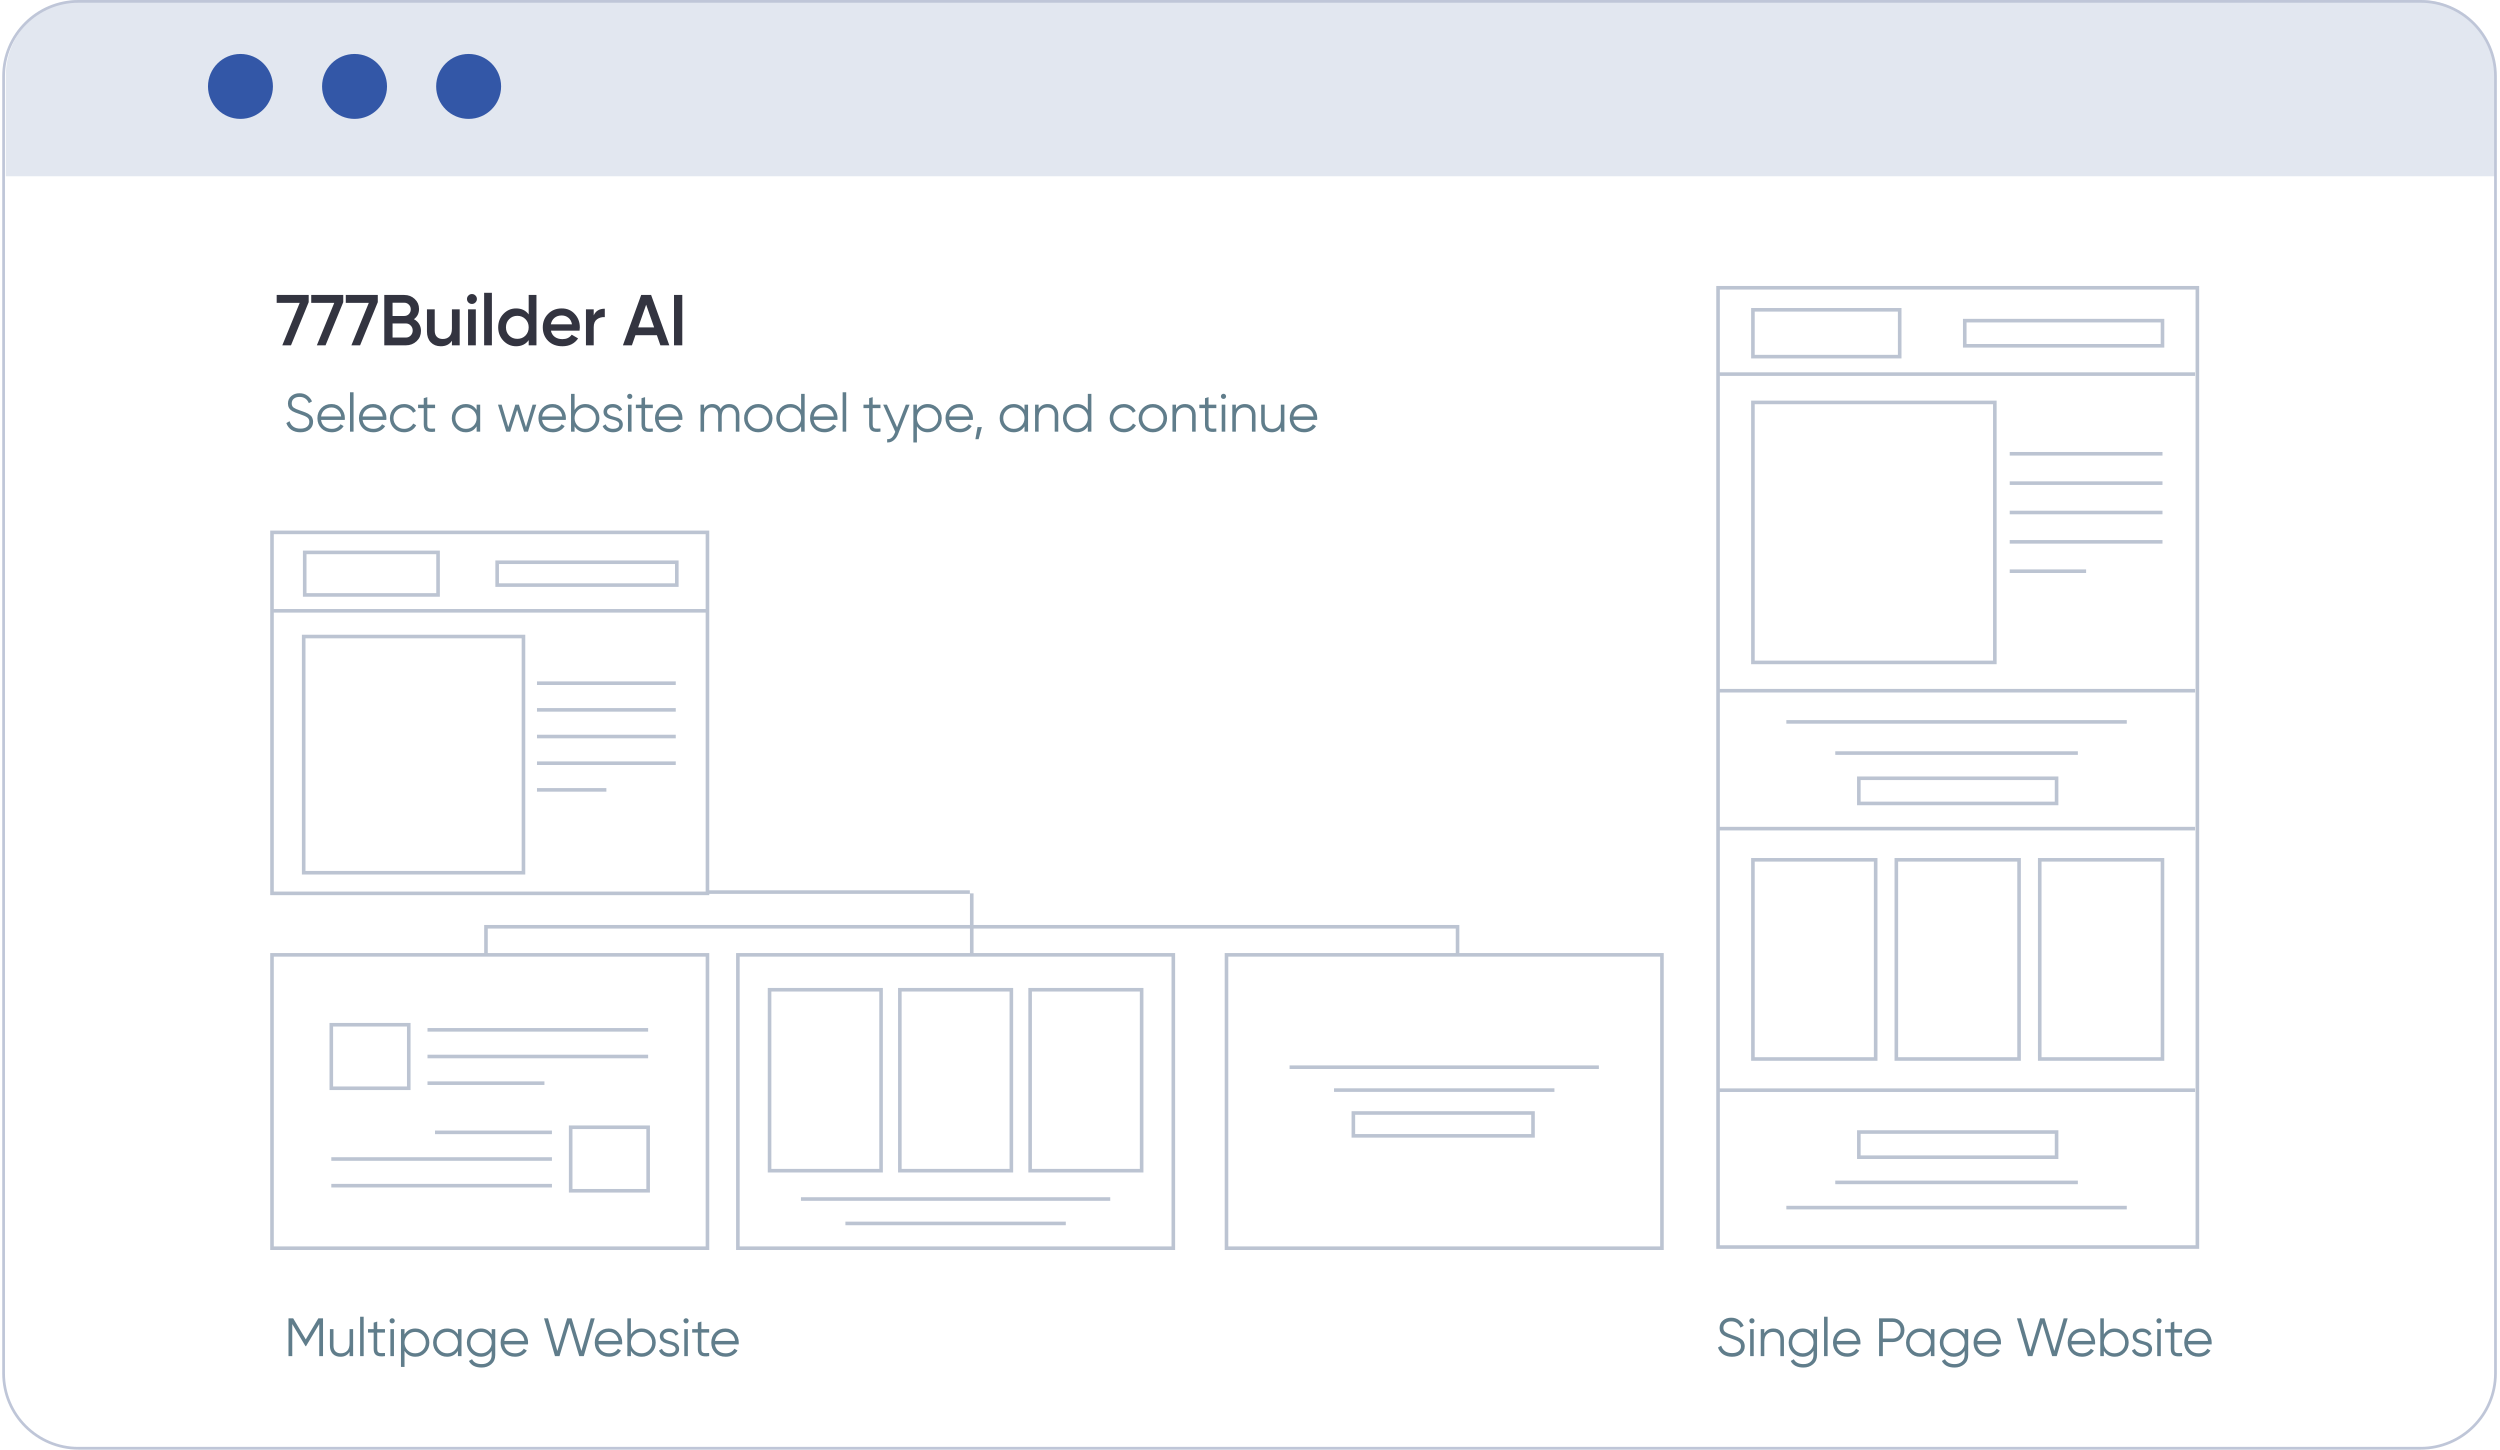 <svg xmlns="http://www.w3.org/2000/svg" width="695" height="403" viewBox="0 0 695 403" fill="none"><path d="M83.5 120.18C82.54 120.18 81.715 119.955 81.025 119.505C80.345 119.045 79.87 118.415 79.6 117.615L80.5 117.09C80.69 117.74 81.04 118.25 81.55 118.62C82.06 118.98 82.715 119.16 83.515 119.16C84.295 119.16 84.9 118.99 85.33 118.65C85.77 118.3 85.99 117.84 85.99 117.27C85.99 116.72 85.79 116.305 85.39 116.025C84.99 115.745 84.33 115.455 83.41 115.155C82.32 114.795 81.6 114.505 81.25 114.285C80.45 113.805 80.05 113.11 80.05 112.2C80.05 111.31 80.36 110.61 80.98 110.1C81.6 109.58 82.365 109.32 83.275 109.32C84.095 109.32 84.805 109.535 85.405 109.965C86.005 110.385 86.45 110.925 86.74 111.585L85.855 112.08C85.375 110.92 84.515 110.34 83.275 110.34C82.625 110.34 82.1 110.5 81.7 110.82C81.3 111.14 81.1 111.585 81.1 112.155C81.1 112.675 81.28 113.065 81.64 113.325C82 113.585 82.595 113.85 83.425 114.12C83.805 114.25 84.075 114.345 84.235 114.405C84.405 114.455 84.645 114.545 84.955 114.675C85.275 114.795 85.51 114.905 85.66 115.005C85.81 115.095 85.99 115.225 86.2 115.395C86.42 115.555 86.575 115.72 86.665 115.89C86.765 116.05 86.85 116.25 86.92 116.49C87 116.72 87.04 116.97 87.04 117.24C87.04 118.13 86.715 118.845 86.065 119.385C85.415 119.915 84.56 120.18 83.5 120.18ZM92.154 112.32C93.264 112.32 94.159 112.715 94.839 113.505C95.529 114.285 95.874 115.21 95.874 116.28C95.874 116.39 95.864 116.545 95.844 116.745H89.259C89.359 117.505 89.679 118.11 90.219 118.56C90.769 119 91.444 119.22 92.244 119.22C92.814 119.22 93.304 119.105 93.714 118.875C94.134 118.635 94.449 118.325 94.659 117.945L95.529 118.455C95.199 118.985 94.749 119.405 94.179 119.715C93.609 120.025 92.959 120.18 92.229 120.18C91.049 120.18 90.089 119.81 89.349 119.07C88.609 118.33 88.239 117.39 88.239 116.25C88.239 115.13 88.604 114.195 89.334 113.445C90.064 112.695 91.004 112.32 92.154 112.32ZM92.154 113.28C91.374 113.28 90.719 113.515 90.189 113.985C89.669 114.445 89.359 115.045 89.259 115.785H94.854C94.754 114.995 94.449 114.38 93.939 113.94C93.429 113.5 92.834 113.28 92.154 113.28ZM97.299 120V109.05H98.289V120H97.299ZM103.705 112.32C104.815 112.32 105.71 112.715 106.39 113.505C107.08 114.285 107.425 115.21 107.425 116.28C107.425 116.39 107.415 116.545 107.395 116.745H100.81C100.91 117.505 101.23 118.11 101.77 118.56C102.32 119 102.995 119.22 103.795 119.22C104.365 119.22 104.855 119.105 105.265 118.875C105.685 118.635 106 118.325 106.21 117.945L107.08 118.455C106.75 118.985 106.3 119.405 105.73 119.715C105.16 120.025 104.51 120.18 103.78 120.18C102.6 120.18 101.64 119.81 100.9 119.07C100.16 118.33 99.79 117.39 99.79 116.25C99.79 115.13 100.155 114.195 100.885 113.445C101.615 112.695 102.555 112.32 103.705 112.32ZM103.705 113.28C102.925 113.28 102.27 113.515 101.74 113.985C101.22 114.445 100.91 115.045 100.81 115.785H106.405C106.305 114.995 106 114.38 105.49 113.94C104.98 113.5 104.385 113.28 103.705 113.28ZM112.344 120.18C111.214 120.18 110.274 119.805 109.524 119.055C108.774 118.295 108.399 117.36 108.399 116.25C108.399 115.14 108.774 114.21 109.524 113.46C110.274 112.7 111.214 112.32 112.344 112.32C113.084 112.32 113.749 112.5 114.339 112.86C114.929 113.21 115.359 113.685 115.629 114.285L114.819 114.75C114.619 114.3 114.294 113.945 113.844 113.685C113.404 113.415 112.904 113.28 112.344 113.28C111.514 113.28 110.814 113.57 110.244 114.15C109.674 114.72 109.389 115.42 109.389 116.25C109.389 117.08 109.674 117.785 110.244 118.365C110.814 118.935 111.514 119.22 112.344 119.22C112.904 119.22 113.404 119.09 113.844 118.83C114.284 118.56 114.629 118.2 114.879 117.75L115.704 118.23C115.394 118.83 114.939 119.305 114.339 119.655C113.739 120.005 113.074 120.18 112.344 120.18ZM120.951 113.46H118.791V118.005C118.791 118.415 118.871 118.71 119.031 118.89C119.191 119.06 119.431 119.15 119.751 119.16C120.071 119.16 120.471 119.15 120.951 119.13V120C119.901 120.16 119.111 120.085 118.581 119.775C118.061 119.465 117.801 118.875 117.801 118.005V113.46H116.226V112.5H117.801V110.7L118.791 110.4V112.5H120.951V113.46ZM132.501 112.5H133.491V120H132.501V118.53C131.811 119.63 130.801 120.18 129.471 120.18C128.401 120.18 127.486 119.8 126.726 119.04C125.976 118.28 125.601 117.35 125.601 116.25C125.601 115.15 125.976 114.22 126.726 113.46C127.486 112.7 128.401 112.32 129.471 112.32C130.801 112.32 131.811 112.87 132.501 113.97V112.5ZM127.446 118.365C128.016 118.935 128.716 119.22 129.546 119.22C130.376 119.22 131.076 118.935 131.646 118.365C132.216 117.785 132.501 117.08 132.501 116.25C132.501 115.42 132.216 114.72 131.646 114.15C131.076 113.57 130.376 113.28 129.546 113.28C128.716 113.28 128.016 113.57 127.446 114.15C126.876 114.72 126.591 115.42 126.591 116.25C126.591 117.08 126.876 117.785 127.446 118.365ZM148.067 112.5H149.087L146.777 120H145.697L143.762 113.955L141.827 120H140.747L138.437 112.5H139.457L141.302 118.725L143.267 112.5H144.257L146.222 118.725L148.067 112.5ZM153.602 112.32C154.712 112.32 155.607 112.715 156.287 113.505C156.977 114.285 157.322 115.21 157.322 116.28C157.322 116.39 157.312 116.545 157.292 116.745H150.707C150.807 117.505 151.127 118.11 151.667 118.56C152.217 119 152.892 119.22 153.692 119.22C154.262 119.22 154.752 119.105 155.162 118.875C155.582 118.635 155.897 118.325 156.107 117.945L156.977 118.455C156.647 118.985 156.197 119.405 155.627 119.715C155.057 120.025 154.407 120.18 153.677 120.18C152.497 120.18 151.537 119.81 150.797 119.07C150.057 118.33 149.687 117.39 149.687 116.25C149.687 115.13 150.052 114.195 150.782 113.445C151.512 112.695 152.452 112.32 153.602 112.32ZM153.602 113.28C152.822 113.28 152.167 113.515 151.637 113.985C151.117 114.445 150.807 115.045 150.707 115.785H156.302C156.202 114.995 155.897 114.38 155.387 113.94C154.877 113.5 154.282 113.28 153.602 113.28ZM162.767 112.32C163.837 112.32 164.747 112.7 165.497 113.46C166.257 114.22 166.637 115.15 166.637 116.25C166.637 117.35 166.257 118.28 165.497 119.04C164.747 119.8 163.837 120.18 162.767 120.18C161.437 120.18 160.427 119.63 159.737 118.53V120H158.747V109.5H159.737V113.97C160.427 112.87 161.437 112.32 162.767 112.32ZM160.592 118.365C161.162 118.935 161.862 119.22 162.692 119.22C163.522 119.22 164.222 118.935 164.792 118.365C165.362 117.785 165.647 117.08 165.647 116.25C165.647 115.42 165.362 114.72 164.792 114.15C164.222 113.57 163.522 113.28 162.692 113.28C161.862 113.28 161.162 113.57 160.592 114.15C160.022 114.72 159.737 115.42 159.737 116.25C159.737 117.08 160.022 117.785 160.592 118.365ZM168.766 114.465C168.766 114.805 168.916 115.075 169.216 115.275C169.516 115.475 169.881 115.63 170.311 115.74C170.741 115.85 171.171 115.975 171.601 116.115C172.031 116.245 172.396 116.47 172.696 116.79C172.996 117.1 173.146 117.51 173.146 118.02C173.146 118.66 172.891 119.18 172.381 119.58C171.881 119.98 171.231 120.18 170.431 120.18C169.711 120.18 169.096 120.02 168.586 119.7C168.086 119.38 167.736 118.965 167.536 118.455L168.376 117.96C168.516 118.35 168.766 118.66 169.126 118.89C169.496 119.11 169.931 119.22 170.431 119.22C170.921 119.22 171.331 119.125 171.661 118.935C171.991 118.735 172.156 118.43 172.156 118.02C172.156 117.68 172.006 117.41 171.706 117.21C171.406 117.01 171.041 116.855 170.611 116.745C170.181 116.635 169.751 116.515 169.321 116.385C168.891 116.245 168.526 116.02 168.226 115.71C167.926 115.39 167.776 114.975 167.776 114.465C167.776 113.855 168.016 113.345 168.496 112.935C168.986 112.525 169.601 112.32 170.341 112.32C170.951 112.32 171.486 112.46 171.946 112.74C172.406 113.01 172.746 113.38 172.966 113.85L172.141 114.33C171.851 113.63 171.251 113.28 170.341 113.28C169.911 113.28 169.541 113.385 169.231 113.595C168.921 113.795 168.766 114.085 168.766 114.465ZM175.58 110.7C175.44 110.84 175.27 110.91 175.07 110.91C174.87 110.91 174.7 110.84 174.56 110.7C174.42 110.56 174.35 110.39 174.35 110.19C174.35 109.99 174.42 109.82 174.56 109.68C174.7 109.54 174.87 109.47 175.07 109.47C175.27 109.47 175.44 109.54 175.58 109.68C175.72 109.82 175.79 109.99 175.79 110.19C175.79 110.39 175.72 110.56 175.58 110.7ZM174.575 120V112.5H175.565V120H174.575ZM181.49 113.46H179.33V118.005C179.33 118.415 179.41 118.71 179.57 118.89C179.73 119.06 179.97 119.15 180.29 119.16C180.61 119.16 181.01 119.15 181.49 119.13V120C180.44 120.16 179.65 120.085 179.12 119.775C178.6 119.465 178.34 118.875 178.34 118.005V113.46H176.765V112.5H178.34V110.7L179.33 110.4V112.5H181.49V113.46ZM186.001 112.32C187.111 112.32 188.006 112.715 188.686 113.505C189.376 114.285 189.721 115.21 189.721 116.28C189.721 116.39 189.711 116.545 189.691 116.745H183.106C183.206 117.505 183.526 118.11 184.066 118.56C184.616 119 185.291 119.22 186.091 119.22C186.661 119.22 187.151 119.105 187.561 118.875C187.981 118.635 188.296 118.325 188.506 117.945L189.376 118.455C189.046 118.985 188.596 119.405 188.026 119.715C187.456 120.025 186.806 120.18 186.076 120.18C184.896 120.18 183.936 119.81 183.196 119.07C182.456 118.33 182.086 117.39 182.086 116.25C182.086 115.13 182.451 114.195 183.181 113.445C183.911 112.695 184.851 112.32 186.001 112.32ZM186.001 113.28C185.221 113.28 184.566 113.515 184.036 113.985C183.516 114.445 183.206 115.045 183.106 115.785H188.701C188.601 114.995 188.296 114.38 187.786 113.94C187.276 113.5 186.681 113.28 186.001 113.28ZM202.741 112.32C203.581 112.32 204.256 112.59 204.766 113.13C205.286 113.67 205.546 114.4 205.546 115.32V120H204.556V115.32C204.556 114.67 204.386 114.17 204.046 113.82C203.716 113.46 203.276 113.28 202.726 113.28C202.106 113.28 201.601 113.49 201.211 113.91C200.831 114.32 200.641 114.965 200.641 115.845V120H199.651V115.32C199.651 114.66 199.491 114.155 199.171 113.805C198.861 113.455 198.436 113.28 197.896 113.28C197.296 113.28 196.786 113.49 196.366 113.91C195.946 114.33 195.736 114.975 195.736 115.845V120H194.746V112.5H195.736V113.595C196.276 112.745 197.041 112.32 198.031 112.32C199.111 112.32 199.871 112.775 200.311 113.685C200.851 112.775 201.661 112.32 202.741 112.32ZM213.596 119.055C212.836 119.805 211.906 120.18 210.806 120.18C209.706 120.18 208.771 119.805 208.001 119.055C207.241 118.295 206.861 117.36 206.861 116.25C206.861 115.14 207.241 114.21 208.001 113.46C208.771 112.7 209.706 112.32 210.806 112.32C211.906 112.32 212.836 112.7 213.596 113.46C214.366 114.21 214.751 115.14 214.751 116.25C214.751 117.36 214.366 118.295 213.596 119.055ZM208.706 118.365C209.276 118.935 209.976 119.22 210.806 119.22C211.636 119.22 212.336 118.935 212.906 118.365C213.476 117.785 213.761 117.08 213.761 116.25C213.761 115.42 213.476 114.72 212.906 114.15C212.336 113.57 211.636 113.28 210.806 113.28C209.976 113.28 209.276 113.57 208.706 114.15C208.136 114.72 207.851 115.42 207.851 116.25C207.851 117.08 208.136 117.785 208.706 118.365ZM222.708 109.5H223.698V120H222.708V118.53C222.018 119.63 221.008 120.18 219.678 120.18C218.608 120.18 217.693 119.8 216.933 119.04C216.183 118.28 215.808 117.35 215.808 116.25C215.808 115.15 216.183 114.22 216.933 113.46C217.693 112.7 218.608 112.32 219.678 112.32C221.008 112.32 222.018 112.87 222.708 113.97V109.5ZM217.653 118.365C218.223 118.935 218.923 119.22 219.753 119.22C220.583 119.22 221.283 118.935 221.853 118.365C222.423 117.785 222.708 117.08 222.708 116.25C222.708 115.42 222.423 114.72 221.853 114.15C221.283 113.57 220.583 113.28 219.753 113.28C218.923 113.28 218.223 113.57 217.653 114.15C217.083 114.72 216.798 115.42 216.798 116.25C216.798 117.08 217.083 117.785 217.653 118.365ZM229.109 112.32C230.219 112.32 231.114 112.715 231.794 113.505C232.484 114.285 232.829 115.21 232.829 116.28C232.829 116.39 232.819 116.545 232.799 116.745H226.214C226.314 117.505 226.634 118.11 227.174 118.56C227.724 119 228.399 119.22 229.199 119.22C229.769 119.22 230.259 119.105 230.669 118.875C231.089 118.635 231.404 118.325 231.614 117.945L232.484 118.455C232.154 118.985 231.704 119.405 231.134 119.715C230.564 120.025 229.914 120.18 229.184 120.18C228.004 120.18 227.044 119.81 226.304 119.07C225.564 118.33 225.194 117.39 225.194 116.25C225.194 115.13 225.559 114.195 226.289 113.445C227.019 112.695 227.959 112.32 229.109 112.32ZM229.109 113.28C228.329 113.28 227.674 113.515 227.144 113.985C226.624 114.445 226.314 115.045 226.214 115.785H231.809C231.709 114.995 231.404 114.38 230.894 113.94C230.384 113.5 229.789 113.28 229.109 113.28ZM234.254 120V109.05H235.244V120H234.254ZM244.769 113.46H242.609V118.005C242.609 118.415 242.689 118.71 242.849 118.89C243.009 119.06 243.249 119.15 243.569 119.16C243.889 119.16 244.289 119.15 244.769 119.13V120C243.719 120.16 242.929 120.085 242.399 119.775C241.879 119.465 241.619 118.875 241.619 118.005V113.46H240.044V112.5H241.619V110.7L242.609 110.4V112.5H244.769V113.46ZM251.816 112.5H252.866L249.656 120.69C249.366 121.43 248.951 122.01 248.411 122.43C247.881 122.86 247.286 123.05 246.626 123V122.07C247.526 122.17 248.211 121.65 248.681 120.51L248.876 120.045L245.516 112.5H246.566L249.386 118.785L251.816 112.5ZM257.932 112.32C259.002 112.32 259.912 112.7 260.662 113.46C261.422 114.22 261.802 115.15 261.802 116.25C261.802 117.35 261.422 118.28 260.662 119.04C259.912 119.8 259.002 120.18 257.932 120.18C256.602 120.18 255.592 119.63 254.902 118.53V123H253.912V112.5H254.902V113.97C255.592 112.87 256.602 112.32 257.932 112.32ZM255.757 118.365C256.327 118.935 257.027 119.22 257.857 119.22C258.687 119.22 259.387 118.935 259.957 118.365C260.527 117.785 260.812 117.08 260.812 116.25C260.812 115.42 260.527 114.72 259.957 114.15C259.387 113.57 258.687 113.28 257.857 113.28C257.027 113.28 256.327 113.57 255.757 114.15C255.187 114.72 254.902 115.42 254.902 116.25C254.902 117.08 255.187 117.785 255.757 118.365ZM266.763 112.32C267.873 112.32 268.768 112.715 269.448 113.505C270.138 114.285 270.483 115.21 270.483 116.28C270.483 116.39 270.473 116.545 270.453 116.745H263.868C263.968 117.505 264.288 118.11 264.828 118.56C265.378 119 266.053 119.22 266.853 119.22C267.423 119.22 267.913 119.105 268.323 118.875C268.743 118.635 269.058 118.325 269.268 117.945L270.138 118.455C269.808 118.985 269.358 119.405 268.788 119.715C268.218 120.025 267.568 120.18 266.838 120.18C265.658 120.18 264.698 119.81 263.958 119.07C263.218 118.33 262.848 117.39 262.848 116.25C262.848 115.13 263.213 114.195 263.943 113.445C264.673 112.695 265.613 112.32 266.763 112.32ZM266.763 113.28C265.983 113.28 265.328 113.515 264.798 113.985C264.278 114.445 263.968 115.045 263.868 115.785H269.463C269.363 114.995 269.058 114.38 268.548 113.94C268.038 113.5 267.443 113.28 266.763 113.28ZM272.958 118.725L272.058 122.1H271.158L271.758 118.725H272.958ZM284.811 112.5H285.801V120H284.811V118.53C284.121 119.63 283.111 120.18 281.781 120.18C280.711 120.18 279.796 119.8 279.036 119.04C278.286 118.28 277.911 117.35 277.911 116.25C277.911 115.15 278.286 114.22 279.036 113.46C279.796 112.7 280.711 112.32 281.781 112.32C283.111 112.32 284.121 112.87 284.811 113.97V112.5ZM279.756 118.365C280.326 118.935 281.026 119.22 281.856 119.22C282.686 119.22 283.386 118.935 283.956 118.365C284.526 117.785 284.811 117.08 284.811 116.25C284.811 115.42 284.526 114.72 283.956 114.15C283.386 113.57 282.686 113.28 281.856 113.28C281.026 113.28 280.326 113.57 279.756 114.15C279.186 114.72 278.901 115.42 278.901 116.25C278.901 117.08 279.186 117.785 279.756 118.365ZM291.257 112.32C292.167 112.32 292.882 112.6 293.402 113.16C293.932 113.71 294.197 114.455 294.197 115.395V120H293.207V115.395C293.207 114.725 293.027 114.205 292.667 113.835C292.317 113.465 291.817 113.28 291.167 113.28C290.447 113.28 289.862 113.51 289.412 113.97C288.962 114.42 288.737 115.12 288.737 116.07V120H287.747V112.5H288.737V113.67C289.297 112.77 290.137 112.32 291.257 112.32ZM302.412 109.5H303.402V120H302.412V118.53C301.722 119.63 300.712 120.18 299.382 120.18C298.312 120.18 297.397 119.8 296.637 119.04C295.887 118.28 295.512 117.35 295.512 116.25C295.512 115.15 295.887 114.22 296.637 113.46C297.397 112.7 298.312 112.32 299.382 112.32C300.712 112.32 301.722 112.87 302.412 113.97V109.5ZM297.357 118.365C297.927 118.935 298.627 119.22 299.457 119.22C300.287 119.22 300.987 118.935 301.557 118.365C302.127 117.785 302.412 117.08 302.412 116.25C302.412 115.42 302.127 114.72 301.557 114.15C300.987 113.57 300.287 113.28 299.457 113.28C298.627 113.28 297.927 113.57 297.357 114.15C296.787 114.72 296.502 115.42 296.502 116.25C296.502 117.08 296.787 117.785 297.357 118.365ZM312.443 120.18C311.313 120.18 310.373 119.805 309.623 119.055C308.873 118.295 308.498 117.36 308.498 116.25C308.498 115.14 308.873 114.21 309.623 113.46C310.373 112.7 311.313 112.32 312.443 112.32C313.183 112.32 313.848 112.5 314.438 112.86C315.028 113.21 315.458 113.685 315.728 114.285L314.918 114.75C314.718 114.3 314.393 113.945 313.943 113.685C313.503 113.415 313.003 113.28 312.443 113.28C311.613 113.28 310.913 113.57 310.343 114.15C309.773 114.72 309.488 115.42 309.488 116.25C309.488 117.08 309.773 117.785 310.343 118.365C310.913 118.935 311.613 119.22 312.443 119.22C313.003 119.22 313.503 119.09 313.943 118.83C314.383 118.56 314.728 118.2 314.978 117.75L315.803 118.23C315.493 118.83 315.038 119.305 314.438 119.655C313.838 120.005 313.173 120.18 312.443 120.18ZM323.286 119.055C322.526 119.805 321.596 120.18 320.496 120.18C319.396 120.18 318.461 119.805 317.691 119.055C316.931 118.295 316.551 117.36 316.551 116.25C316.551 115.14 316.931 114.21 317.691 113.46C318.461 112.7 319.396 112.32 320.496 112.32C321.596 112.32 322.526 112.7 323.286 113.46C324.056 114.21 324.441 115.14 324.441 116.25C324.441 117.36 324.056 118.295 323.286 119.055ZM318.396 118.365C318.966 118.935 319.666 119.22 320.496 119.22C321.326 119.22 322.026 118.935 322.596 118.365C323.166 117.785 323.451 117.08 323.451 116.25C323.451 115.42 323.166 114.72 322.596 114.15C322.026 113.57 321.326 113.28 320.496 113.28C319.666 113.28 318.966 113.57 318.396 114.15C317.826 114.72 317.541 115.42 317.541 116.25C317.541 117.08 317.826 117.785 318.396 118.365ZM329.457 112.32C330.367 112.32 331.082 112.6 331.602 113.16C332.132 113.71 332.397 114.455 332.397 115.395V120H331.407V115.395C331.407 114.725 331.227 114.205 330.867 113.835C330.517 113.465 330.017 113.28 329.367 113.28C328.647 113.28 328.062 113.51 327.612 113.97C327.162 114.42 326.937 115.12 326.937 116.07V120H325.947V112.5H326.937V113.67C327.497 112.77 328.337 112.32 329.457 112.32ZM338.137 113.46H335.977V118.005C335.977 118.415 336.057 118.71 336.217 118.89C336.377 119.06 336.617 119.15 336.937 119.16C337.257 119.16 337.657 119.15 338.137 119.13V120C337.087 120.16 336.297 120.085 335.767 119.775C335.247 119.465 334.987 118.875 334.987 118.005V113.46H333.412V112.5H334.987V110.7L335.977 110.4V112.5H338.137V113.46ZM340.642 110.7C340.502 110.84 340.332 110.91 340.132 110.91C339.932 110.91 339.762 110.84 339.622 110.7C339.482 110.56 339.412 110.39 339.412 110.19C339.412 109.99 339.482 109.82 339.622 109.68C339.762 109.54 339.932 109.47 340.132 109.47C340.332 109.47 340.502 109.54 340.642 109.68C340.782 109.82 340.852 109.99 340.852 110.19C340.852 110.39 340.782 110.56 340.642 110.7ZM339.637 120V112.5H340.627V120H339.637ZM346.088 112.32C346.998 112.32 347.713 112.6 348.233 113.16C348.763 113.71 349.028 114.455 349.028 115.395V120H348.038V115.395C348.038 114.725 347.858 114.205 347.498 113.835C347.148 113.465 346.648 113.28 345.998 113.28C345.278 113.28 344.693 113.51 344.243 113.97C343.793 114.42 343.568 115.12 343.568 116.07V120H342.578V112.5H343.568V113.67C344.128 112.77 344.968 112.32 346.088 112.32ZM356.072 112.5H357.062V120H356.072V118.83C355.512 119.73 354.672 120.18 353.552 120.18C352.642 120.18 351.922 119.905 351.392 119.355C350.872 118.795 350.612 118.045 350.612 117.105V112.5H351.602V117.105C351.602 117.775 351.777 118.295 352.127 118.665C352.487 119.035 352.992 119.22 353.642 119.22C354.362 119.22 354.947 118.995 355.397 118.545C355.847 118.085 356.072 117.38 356.072 116.43V112.5ZM362.471 112.32C363.581 112.32 364.476 112.715 365.156 113.505C365.846 114.285 366.191 115.21 366.191 116.28C366.191 116.39 366.181 116.545 366.161 116.745H359.576C359.676 117.505 359.996 118.11 360.536 118.56C361.086 119 361.761 119.22 362.561 119.22C363.131 119.22 363.621 119.105 364.031 118.875C364.451 118.635 364.766 118.325 364.976 117.945L365.846 118.455C365.516 118.985 365.066 119.405 364.496 119.715C363.926 120.025 363.276 120.18 362.546 120.18C361.366 120.18 360.406 119.81 359.666 119.07C358.926 118.33 358.556 117.39 358.556 116.25C358.556 115.13 358.921 114.195 359.651 113.445C360.381 112.695 361.321 112.32 362.471 112.32ZM362.471 113.28C361.691 113.28 361.036 113.515 360.506 113.985C359.986 114.445 359.676 115.045 359.576 115.785H365.171C365.071 114.995 364.766 114.38 364.256 113.94C363.746 113.5 363.151 113.28 362.471 113.28Z" fill="#607D8B"></path><path d="M89.8 366.5V377H88.75V368.09L85.075 374.24H84.925L81.25 368.09V377H80.2V366.5H81.505L85 372.35L88.495 366.5H89.8ZM97.177 369.5H98.167V377H97.177V375.83C96.617 376.73 95.777 377.18 94.657 377.18C93.747 377.18 93.027 376.905 92.497 376.355C91.977 375.795 91.717 375.045 91.717 374.105V369.5H92.707V374.105C92.707 374.775 92.882 375.295 93.232 375.665C93.592 376.035 94.097 376.22 94.747 376.22C95.467 376.22 96.052 375.995 96.502 375.545C96.952 375.085 97.177 374.38 97.177 373.43V369.5ZM100.111 377V366.05H101.101V377H100.111ZM107.027 370.46H104.867V375.005C104.867 375.415 104.947 375.71 105.107 375.89C105.267 376.06 105.507 376.15 105.827 376.16C106.147 376.16 106.547 376.15 107.027 376.13V377C105.977 377.16 105.187 377.085 104.657 376.775C104.137 376.465 103.877 375.875 103.877 375.005V370.46H102.302V369.5H103.877V367.7L104.867 367.4V369.5H107.027V370.46ZM109.532 367.7C109.392 367.84 109.222 367.91 109.022 367.91C108.822 367.91 108.652 367.84 108.512 367.7C108.372 367.56 108.302 367.39 108.302 367.19C108.302 366.99 108.372 366.82 108.512 366.68C108.652 366.54 108.822 366.47 109.022 366.47C109.222 366.47 109.392 366.54 109.532 366.68C109.672 366.82 109.742 366.99 109.742 367.19C109.742 367.39 109.672 367.56 109.532 367.7ZM108.527 377V369.5H109.517V377H108.527ZM115.488 369.32C116.558 369.32 117.468 369.7 118.218 370.46C118.978 371.22 119.358 372.15 119.358 373.25C119.358 374.35 118.978 375.28 118.218 376.04C117.468 376.8 116.558 377.18 115.488 377.18C114.158 377.18 113.148 376.63 112.458 375.53V380H111.468V369.5H112.458V370.97C113.148 369.87 114.158 369.32 115.488 369.32ZM113.313 375.365C113.883 375.935 114.583 376.22 115.413 376.22C116.243 376.22 116.943 375.935 117.513 375.365C118.083 374.785 118.368 374.08 118.368 373.25C118.368 372.42 118.083 371.72 117.513 371.15C116.943 370.57 116.243 370.28 115.413 370.28C114.583 370.28 113.883 370.57 113.313 371.15C112.743 371.72 112.458 372.42 112.458 373.25C112.458 374.08 112.743 374.785 113.313 375.365ZM127.304 369.5H128.294V377H127.304V375.53C126.614 376.63 125.604 377.18 124.274 377.18C123.204 377.18 122.289 376.8 121.529 376.04C120.779 375.28 120.404 374.35 120.404 373.25C120.404 372.15 120.779 371.22 121.529 370.46C122.289 369.7 123.204 369.32 124.274 369.32C125.604 369.32 126.614 369.87 127.304 370.97V369.5ZM122.249 375.365C122.819 375.935 123.519 376.22 124.349 376.22C125.179 376.22 125.879 375.935 126.449 375.365C127.019 374.785 127.304 374.08 127.304 373.25C127.304 372.42 127.019 371.72 126.449 371.15C125.879 370.57 125.179 370.28 124.349 370.28C123.519 370.28 122.819 370.57 122.249 371.15C121.679 371.72 121.394 372.42 121.394 373.25C121.394 374.08 121.679 374.785 122.249 375.365ZM136.69 369.5H137.68V376.7C137.68 377.78 137.31 378.63 136.57 379.25C135.83 379.87 134.945 380.18 133.915 380.18C132.155 380.18 130.97 379.57 130.36 378.35L131.23 377.855C131.68 378.765 132.575 379.22 133.915 379.22C134.775 379.22 135.45 378.99 135.94 378.53C136.44 378.08 136.69 377.47 136.69 376.7V375.53C136 376.63 134.99 377.18 133.66 377.18C132.59 377.18 131.675 376.8 130.915 376.04C130.165 375.28 129.79 374.35 129.79 373.25C129.79 372.15 130.165 371.22 130.915 370.46C131.675 369.7 132.59 369.32 133.66 369.32C134.99 369.32 136 369.87 136.69 370.97V369.5ZM131.635 375.365C132.205 375.935 132.905 376.22 133.735 376.22C134.565 376.22 135.265 375.935 135.835 375.365C136.405 374.785 136.69 374.08 136.69 373.25C136.69 372.42 136.405 371.72 135.835 371.15C135.265 370.57 134.565 370.28 133.735 370.28C132.905 370.28 132.205 370.57 131.635 371.15C131.065 371.72 130.78 372.42 130.78 373.25C130.78 374.08 131.065 374.785 131.635 375.365ZM143.091 369.32C144.201 369.32 145.096 369.715 145.776 370.505C146.466 371.285 146.811 372.21 146.811 373.28C146.811 373.39 146.801 373.545 146.781 373.745H140.196C140.296 374.505 140.616 375.11 141.156 375.56C141.706 376 142.381 376.22 143.181 376.22C143.751 376.22 144.241 376.105 144.651 375.875C145.071 375.635 145.386 375.325 145.596 374.945L146.466 375.455C146.136 375.985 145.686 376.405 145.116 376.715C144.546 377.025 143.896 377.18 143.166 377.18C141.986 377.18 141.026 376.81 140.286 376.07C139.546 375.33 139.176 374.39 139.176 373.25C139.176 372.13 139.541 371.195 140.271 370.445C141.001 369.695 141.941 369.32 143.091 369.32ZM143.091 370.28C142.311 370.28 141.656 370.515 141.126 370.985C140.606 371.445 140.296 372.045 140.196 372.785H145.791C145.691 371.995 145.386 371.38 144.876 370.94C144.366 370.5 143.771 370.28 143.091 370.28ZM154.281 377L151.236 366.5H152.346L154.941 375.575L157.671 366.5H158.901L161.631 375.575L164.226 366.5H165.336L162.291 377H161.031L158.286 367.88L155.541 377H154.281ZM169.258 369.32C170.368 369.32 171.263 369.715 171.943 370.505C172.633 371.285 172.978 372.21 172.978 373.28C172.978 373.39 172.968 373.545 172.948 373.745H166.363C166.463 374.505 166.783 375.11 167.323 375.56C167.873 376 168.548 376.22 169.348 376.22C169.918 376.22 170.408 376.105 170.818 375.875C171.238 375.635 171.553 375.325 171.763 374.945L172.633 375.455C172.303 375.985 171.853 376.405 171.283 376.715C170.713 377.025 170.063 377.18 169.333 377.18C168.153 377.18 167.193 376.81 166.453 376.07C165.713 375.33 165.343 374.39 165.343 373.25C165.343 372.13 165.708 371.195 166.438 370.445C167.168 369.695 168.108 369.32 169.258 369.32ZM169.258 370.28C168.478 370.28 167.823 370.515 167.293 370.985C166.773 371.445 166.463 372.045 166.363 372.785H171.958C171.858 371.995 171.553 371.38 171.043 370.94C170.533 370.5 169.938 370.28 169.258 370.28ZM178.422 369.32C179.492 369.32 180.402 369.7 181.152 370.46C181.912 371.22 182.292 372.15 182.292 373.25C182.292 374.35 181.912 375.28 181.152 376.04C180.402 376.8 179.492 377.18 178.422 377.18C177.092 377.18 176.082 376.63 175.392 375.53V377H174.402V366.5H175.392V370.97C176.082 369.87 177.092 369.32 178.422 369.32ZM176.247 375.365C176.817 375.935 177.517 376.22 178.347 376.22C179.177 376.22 179.877 375.935 180.447 375.365C181.017 374.785 181.302 374.08 181.302 373.25C181.302 372.42 181.017 371.72 180.447 371.15C179.877 370.57 179.177 370.28 178.347 370.28C177.517 370.28 176.817 370.57 176.247 371.15C175.677 371.72 175.392 372.42 175.392 373.25C175.392 374.08 175.677 374.785 176.247 375.365ZM184.422 371.465C184.422 371.805 184.572 372.075 184.872 372.275C185.172 372.475 185.537 372.63 185.967 372.74C186.397 372.85 186.827 372.975 187.257 373.115C187.687 373.245 188.052 373.47 188.352 373.79C188.652 374.1 188.802 374.51 188.802 375.02C188.802 375.66 188.547 376.18 188.037 376.58C187.537 376.98 186.887 377.18 186.087 377.18C185.367 377.18 184.752 377.02 184.242 376.7C183.742 376.38 183.392 375.965 183.192 375.455L184.032 374.96C184.172 375.35 184.422 375.66 184.782 375.89C185.152 376.11 185.587 376.22 186.087 376.22C186.577 376.22 186.987 376.125 187.317 375.935C187.647 375.735 187.812 375.43 187.812 375.02C187.812 374.68 187.662 374.41 187.362 374.21C187.062 374.01 186.697 373.855 186.267 373.745C185.837 373.635 185.407 373.515 184.977 373.385C184.547 373.245 184.182 373.02 183.882 372.71C183.582 372.39 183.432 371.975 183.432 371.465C183.432 370.855 183.672 370.345 184.152 369.935C184.642 369.525 185.257 369.32 185.997 369.32C186.607 369.32 187.142 369.46 187.602 369.74C188.062 370.01 188.402 370.38 188.622 370.85L187.797 371.33C187.507 370.63 186.907 370.28 185.997 370.28C185.567 370.28 185.197 370.385 184.887 370.595C184.577 370.795 184.422 371.085 184.422 371.465ZM191.235 367.7C191.095 367.84 190.925 367.91 190.725 367.91C190.525 367.91 190.355 367.84 190.215 367.7C190.075 367.56 190.005 367.39 190.005 367.19C190.005 366.99 190.075 366.82 190.215 366.68C190.355 366.54 190.525 366.47 190.725 366.47C190.925 366.47 191.095 366.54 191.235 366.68C191.375 366.82 191.445 366.99 191.445 367.19C191.445 367.39 191.375 367.56 191.235 367.7ZM190.23 377V369.5H191.22V377H190.23ZM197.146 370.46H194.986V375.005C194.986 375.415 195.066 375.71 195.226 375.89C195.386 376.06 195.626 376.15 195.946 376.16C196.266 376.16 196.666 376.15 197.146 376.13V377C196.096 377.16 195.306 377.085 194.776 376.775C194.256 376.465 193.996 375.875 193.996 375.005V370.46H192.421V369.5H193.996V367.7L194.986 367.4V369.5H197.146V370.46ZM201.657 369.32C202.767 369.32 203.662 369.715 204.342 370.505C205.032 371.285 205.377 372.21 205.377 373.28C205.377 373.39 205.367 373.545 205.347 373.745H198.762C198.862 374.505 199.182 375.11 199.722 375.56C200.272 376 200.947 376.22 201.747 376.22C202.317 376.22 202.807 376.105 203.217 375.875C203.637 375.635 203.952 375.325 204.162 374.945L205.032 375.455C204.702 375.985 204.252 376.405 203.682 376.715C203.112 377.025 202.462 377.18 201.732 377.18C200.552 377.18 199.592 376.81 198.852 376.07C198.112 375.33 197.742 374.39 197.742 373.25C197.742 372.13 198.107 371.195 198.837 370.445C199.567 369.695 200.507 369.32 201.657 369.32ZM201.657 370.28C200.877 370.28 200.222 370.515 199.692 370.985C199.172 371.445 198.862 372.045 198.762 372.785H204.357C204.257 371.995 203.952 371.38 203.442 370.94C202.932 370.5 202.337 370.28 201.657 370.28Z" fill="#607D8B"></path><path d="M481.5 377.18C480.54 377.18 479.715 376.955 479.025 376.505C478.345 376.045 477.87 375.415 477.6 374.615L478.5 374.09C478.69 374.74 479.04 375.25 479.55 375.62C480.06 375.98 480.715 376.16 481.515 376.16C482.295 376.16 482.9 375.99 483.33 375.65C483.77 375.3 483.99 374.84 483.99 374.27C483.99 373.72 483.79 373.305 483.39 373.025C482.99 372.745 482.33 372.455 481.41 372.155C480.32 371.795 479.6 371.505 479.25 371.285C478.45 370.805 478.05 370.11 478.05 369.2C478.05 368.31 478.36 367.61 478.98 367.1C479.6 366.58 480.365 366.32 481.275 366.32C482.095 366.32 482.805 366.535 483.405 366.965C484.005 367.385 484.45 367.925 484.74 368.585L483.855 369.08C483.375 367.92 482.515 367.34 481.275 367.34C480.625 367.34 480.1 367.5 479.7 367.82C479.3 368.14 479.1 368.585 479.1 369.155C479.1 369.675 479.28 370.065 479.64 370.325C480 370.585 480.595 370.85 481.425 371.12C481.805 371.25 482.075 371.345 482.235 371.405C482.405 371.455 482.645 371.545 482.955 371.675C483.275 371.795 483.51 371.905 483.66 372.005C483.81 372.095 483.99 372.225 484.2 372.395C484.42 372.555 484.575 372.72 484.665 372.89C484.765 373.05 484.85 373.25 484.92 373.49C485 373.72 485.04 373.97 485.04 374.24C485.04 375.13 484.715 375.845 484.065 376.385C483.415 376.915 482.56 377.18 481.5 377.18ZM487.548 367.7C487.408 367.84 487.238 367.91 487.038 367.91C486.838 367.91 486.668 367.84 486.528 367.7C486.388 367.56 486.318 367.39 486.318 367.19C486.318 366.99 486.388 366.82 486.528 366.68C486.668 366.54 486.838 366.47 487.038 366.47C487.238 366.47 487.408 366.54 487.548 366.68C487.688 366.82 487.758 366.99 487.758 367.19C487.758 367.39 487.688 367.56 487.548 367.7ZM486.543 377V369.5H487.533V377H486.543ZM492.993 369.32C493.903 369.32 494.618 369.6 495.138 370.16C495.668 370.71 495.933 371.455 495.933 372.395V377H494.943V372.395C494.943 371.725 494.763 371.205 494.403 370.835C494.053 370.465 493.553 370.28 492.903 370.28C492.183 370.28 491.598 370.51 491.148 370.97C490.698 371.42 490.473 372.12 490.473 373.07V377H489.483V369.5H490.473V370.67C491.033 369.77 491.873 369.32 492.993 369.32ZM504.148 369.5H505.138V376.7C505.138 377.78 504.768 378.63 504.028 379.25C503.288 379.87 502.403 380.18 501.373 380.18C499.613 380.18 498.428 379.57 497.818 378.35L498.688 377.855C499.138 378.765 500.033 379.22 501.373 379.22C502.233 379.22 502.908 378.99 503.398 378.53C503.898 378.08 504.148 377.47 504.148 376.7V375.53C503.458 376.63 502.448 377.18 501.118 377.18C500.048 377.18 499.133 376.8 498.373 376.04C497.623 375.28 497.248 374.35 497.248 373.25C497.248 372.15 497.623 371.22 498.373 370.46C499.133 369.7 500.048 369.32 501.118 369.32C502.448 369.32 503.458 369.87 504.148 370.97V369.5ZM499.093 375.365C499.663 375.935 500.363 376.22 501.193 376.22C502.023 376.22 502.723 375.935 503.293 375.365C503.863 374.785 504.148 374.08 504.148 373.25C504.148 372.42 503.863 371.72 503.293 371.15C502.723 370.57 502.023 370.28 501.193 370.28C500.363 370.28 499.663 370.57 499.093 371.15C498.523 371.72 498.238 372.42 498.238 373.25C498.238 374.08 498.523 374.785 499.093 375.365ZM507.084 377V366.05H508.074V377H507.084ZM513.49 369.32C514.6 369.32 515.495 369.715 516.175 370.505C516.865 371.285 517.21 372.21 517.21 373.28C517.21 373.39 517.2 373.545 517.18 373.745H510.595C510.695 374.505 511.015 375.11 511.555 375.56C512.105 376 512.78 376.22 513.58 376.22C514.15 376.22 514.64 376.105 515.05 375.875C515.47 375.635 515.785 375.325 515.995 374.945L516.865 375.455C516.535 375.985 516.085 376.405 515.515 376.715C514.945 377.025 514.295 377.18 513.565 377.18C512.385 377.18 511.425 376.81 510.685 376.07C509.945 375.33 509.575 374.39 509.575 373.25C509.575 372.13 509.94 371.195 510.67 370.445C511.4 369.695 512.34 369.32 513.49 369.32ZM513.49 370.28C512.71 370.28 512.055 370.515 511.525 370.985C511.005 371.445 510.695 372.045 510.595 372.785H516.19C516.09 371.995 515.785 371.38 515.275 370.94C514.765 370.5 514.17 370.28 513.49 370.28ZM526.134 366.5C527.074 366.5 527.859 366.815 528.489 367.445C529.119 368.075 529.434 368.86 529.434 369.8C529.434 370.74 529.119 371.525 528.489 372.155C527.859 372.785 527.074 373.1 526.134 373.1H523.434V377H522.384V366.5H526.134ZM526.134 372.11C526.784 372.11 527.319 371.895 527.739 371.465C528.169 371.025 528.384 370.47 528.384 369.8C528.384 369.13 528.169 368.58 527.739 368.15C527.319 367.71 526.784 367.49 526.134 367.49H523.434V372.11H526.134ZM536.781 369.5H537.771V377H536.781V375.53C536.091 376.63 535.081 377.18 533.751 377.18C532.681 377.18 531.766 376.8 531.006 376.04C530.256 375.28 529.881 374.35 529.881 373.25C529.881 372.15 530.256 371.22 531.006 370.46C531.766 369.7 532.681 369.32 533.751 369.32C535.081 369.32 536.091 369.87 536.781 370.97V369.5ZM531.726 375.365C532.296 375.935 532.996 376.22 533.826 376.22C534.656 376.22 535.356 375.935 535.926 375.365C536.496 374.785 536.781 374.08 536.781 373.25C536.781 372.42 536.496 371.72 535.926 371.15C535.356 370.57 534.656 370.28 533.826 370.28C532.996 370.28 532.296 370.57 531.726 371.15C531.156 371.72 530.871 372.42 530.871 373.25C530.871 374.08 531.156 374.785 531.726 375.365ZM546.168 369.5H547.158V376.7C547.158 377.78 546.788 378.63 546.048 379.25C545.308 379.87 544.423 380.18 543.393 380.18C541.633 380.18 540.448 379.57 539.838 378.35L540.708 377.855C541.158 378.765 542.053 379.22 543.393 379.22C544.253 379.22 544.928 378.99 545.418 378.53C545.918 378.08 546.168 377.47 546.168 376.7V375.53C545.478 376.63 544.468 377.18 543.138 377.18C542.068 377.18 541.153 376.8 540.393 376.04C539.643 375.28 539.268 374.35 539.268 373.25C539.268 372.15 539.643 371.22 540.393 370.46C541.153 369.7 542.068 369.32 543.138 369.32C544.468 369.32 545.478 369.87 546.168 370.97V369.5ZM541.113 375.365C541.683 375.935 542.383 376.22 543.213 376.22C544.043 376.22 544.743 375.935 545.313 375.365C545.883 374.785 546.168 374.08 546.168 373.25C546.168 372.42 545.883 371.72 545.313 371.15C544.743 370.57 544.043 370.28 543.213 370.28C542.383 370.28 541.683 370.57 541.113 371.15C540.543 371.72 540.258 372.42 540.258 373.25C540.258 374.08 540.543 374.785 541.113 375.365ZM552.569 369.32C553.679 369.32 554.574 369.715 555.254 370.505C555.944 371.285 556.289 372.21 556.289 373.28C556.289 373.39 556.279 373.545 556.259 373.745H549.674C549.774 374.505 550.094 375.11 550.634 375.56C551.184 376 551.859 376.22 552.659 376.22C553.229 376.22 553.719 376.105 554.129 375.875C554.549 375.635 554.864 375.325 555.074 374.945L555.944 375.455C555.614 375.985 555.164 376.405 554.594 376.715C554.024 377.025 553.374 377.18 552.644 377.18C551.464 377.18 550.504 376.81 549.764 376.07C549.024 375.33 548.654 374.39 548.654 373.25C548.654 372.13 549.019 371.195 549.749 370.445C550.479 369.695 551.419 369.32 552.569 369.32ZM552.569 370.28C551.789 370.28 551.134 370.515 550.604 370.985C550.084 371.445 549.774 372.045 549.674 372.785H555.269C555.169 371.995 554.864 371.38 554.354 370.94C553.844 370.5 553.249 370.28 552.569 370.28ZM563.758 377L560.713 366.5H561.823L564.418 375.575L567.148 366.5H568.378L571.108 375.575L573.703 366.5H574.813L571.768 377H570.508L567.763 367.88L565.018 377H563.758ZM578.735 369.32C579.845 369.32 580.74 369.715 581.42 370.505C582.11 371.285 582.455 372.21 582.455 373.28C582.455 373.39 582.445 373.545 582.425 373.745H575.84C575.94 374.505 576.26 375.11 576.8 375.56C577.35 376 578.025 376.22 578.825 376.22C579.395 376.22 579.885 376.105 580.295 375.875C580.715 375.635 581.03 375.325 581.24 374.945L582.11 375.455C581.78 375.985 581.33 376.405 580.76 376.715C580.19 377.025 579.54 377.18 578.81 377.18C577.63 377.18 576.67 376.81 575.93 376.07C575.19 375.33 574.82 374.39 574.82 373.25C574.82 372.13 575.185 371.195 575.915 370.445C576.645 369.695 577.585 369.32 578.735 369.32ZM578.735 370.28C577.955 370.28 577.3 370.515 576.77 370.985C576.25 371.445 575.94 372.045 575.84 372.785H581.435C581.335 371.995 581.03 371.38 580.52 370.94C580.01 370.5 579.415 370.28 578.735 370.28ZM587.9 369.32C588.97 369.32 589.88 369.7 590.63 370.46C591.39 371.22 591.77 372.15 591.77 373.25C591.77 374.35 591.39 375.28 590.63 376.04C589.88 376.8 588.97 377.18 587.9 377.18C586.57 377.18 585.56 376.63 584.87 375.53V377H583.88V366.5H584.87V370.97C585.56 369.87 586.57 369.32 587.9 369.32ZM585.725 375.365C586.295 375.935 586.995 376.22 587.825 376.22C588.655 376.22 589.355 375.935 589.925 375.365C590.495 374.785 590.78 374.08 590.78 373.25C590.78 372.42 590.495 371.72 589.925 371.15C589.355 370.57 588.655 370.28 587.825 370.28C586.995 370.28 586.295 370.57 585.725 371.15C585.155 371.72 584.87 372.42 584.87 373.25C584.87 374.08 585.155 374.785 585.725 375.365ZM593.899 371.465C593.899 371.805 594.049 372.075 594.349 372.275C594.649 372.475 595.014 372.63 595.444 372.74C595.874 372.85 596.304 372.975 596.734 373.115C597.164 373.245 597.529 373.47 597.829 373.79C598.129 374.1 598.279 374.51 598.279 375.02C598.279 375.66 598.024 376.18 597.514 376.58C597.014 376.98 596.364 377.18 595.564 377.18C594.844 377.18 594.229 377.02 593.719 376.7C593.219 376.38 592.869 375.965 592.669 375.455L593.509 374.96C593.649 375.35 593.899 375.66 594.259 375.89C594.629 376.11 595.064 376.22 595.564 376.22C596.054 376.22 596.464 376.125 596.794 375.935C597.124 375.735 597.289 375.43 597.289 375.02C597.289 374.68 597.139 374.41 596.839 374.21C596.539 374.01 596.174 373.855 595.744 373.745C595.314 373.635 594.884 373.515 594.454 373.385C594.024 373.245 593.659 373.02 593.359 372.71C593.059 372.39 592.909 371.975 592.909 371.465C592.909 370.855 593.149 370.345 593.629 369.935C594.119 369.525 594.734 369.32 595.474 369.32C596.084 369.32 596.619 369.46 597.079 369.74C597.539 370.01 597.879 370.38 598.099 370.85L597.274 371.33C596.984 370.63 596.384 370.28 595.474 370.28C595.044 370.28 594.674 370.385 594.364 370.595C594.054 370.795 593.899 371.085 593.899 371.465ZM600.713 367.7C600.573 367.84 600.403 367.91 600.203 367.91C600.003 367.91 599.833 367.84 599.693 367.7C599.553 367.56 599.483 367.39 599.483 367.19C599.483 366.99 599.553 366.82 599.693 366.68C599.833 366.54 600.003 366.47 600.203 366.47C600.403 366.47 600.573 366.54 600.713 366.68C600.853 366.82 600.923 366.99 600.923 367.19C600.923 367.39 600.853 367.56 600.713 367.7ZM599.708 377V369.5H600.698V377H599.708ZM606.623 370.46H604.463V375.005C604.463 375.415 604.543 375.71 604.703 375.89C604.863 376.06 605.103 376.15 605.423 376.16C605.743 376.16 606.143 376.15 606.623 376.13V377C605.573 377.16 604.783 377.085 604.253 376.775C603.733 376.465 603.473 375.875 603.473 375.005V370.46H601.898V369.5H603.473V367.7L604.463 367.4V369.5H606.623V370.46ZM611.134 369.32C612.244 369.32 613.139 369.715 613.819 370.505C614.509 371.285 614.854 372.21 614.854 373.28C614.854 373.39 614.844 373.545 614.824 373.745H608.239C608.339 374.505 608.659 375.11 609.199 375.56C609.749 376 610.424 376.22 611.224 376.22C611.794 376.22 612.284 376.105 612.694 375.875C613.114 375.635 613.429 375.325 613.639 374.945L614.509 375.455C614.179 375.985 613.729 376.405 613.159 376.715C612.589 377.025 611.939 377.18 611.209 377.18C610.029 377.18 609.069 376.81 608.329 376.07C607.589 375.33 607.219 374.39 607.219 373.25C607.219 372.13 607.584 371.195 608.314 370.445C609.044 369.695 609.984 369.32 611.134 369.32ZM611.134 370.28C610.354 370.28 609.699 370.515 609.169 370.985C608.649 371.445 608.339 372.045 608.239 372.785H613.834C613.734 371.995 613.429 371.38 612.919 370.94C612.409 370.5 611.814 370.28 611.134 370.28Z" fill="#607D8B"></path><path d="M1.617 21C1.617 9.402 11.019 0 22.617 0H672.617C684.215 0 693.617 9.402 693.617 21V49H1.617V21Z" fill="#E2E7F0"></path><path d="M672.921 0.381H21.82C10.322 0.381 1 9.702 1 21.201V381.799C1 393.297 10.322 402.619 21.82 402.619H672.921C684.419 402.619 693.741 393.297 693.741 381.799V21.201C693.741 9.702 684.419 0.381 672.921 0.381Z" stroke="#BFC6D8" stroke-width="0.762" stroke-miterlimit="10"></path><path d="M66.848 33.055C71.834 33.055 75.875 29.013 75.875 24.027C75.875 19.042 71.834 15 66.848 15C61.862 15 57.82 19.042 57.82 24.027C57.82 29.013 61.862 33.055 66.848 33.055Z" fill="#3357A7"></path><path d="M98.563 33.055C103.548 33.055 107.59 29.013 107.59 24.027C107.59 19.042 103.548 15 98.563 15C93.577 15 89.535 19.042 89.535 24.027C89.535 29.013 93.577 33.055 98.563 33.055Z" fill="#3357A7"></path><path d="M130.277 33.055C135.263 33.055 139.305 29.013 139.305 24.027C139.305 19.042 135.263 15 130.277 15C125.292 15 121.25 19.042 121.25 24.027C121.25 29.013 125.292 33.055 130.277 33.055Z" fill="#3357A7"></path><path d="M610.868 80H477.617V346.678H610.868V80Z" stroke="#BCC4D2" stroke-miterlimit="10"></path><path d="M528.115 86.127H487.312V99.146H528.115V86.127Z" stroke="#BCC4D2" stroke-miterlimit="10"></path><path d="M554.564 111.872H487.312V184.151H554.564V111.872Z" stroke="#BCC4D2" stroke-miterlimit="10"></path><path d="M521.436 239.028H487.312V294.402H521.436V239.028Z" stroke="#BCC4D2" stroke-miterlimit="10"></path><path d="M561.303 239.028H527.18V294.402H561.303V239.028Z" stroke="#BCC4D2" stroke-miterlimit="10"></path><path d="M601.17 239.028H567.047V294.402H601.17V239.028Z" stroke="#BCC4D2" stroke-miterlimit="10"></path><path d="M601.175 89.139H546.203V96.133H601.175V89.139Z" stroke="#BCC4D2" stroke-miterlimit="10"></path><path d="M571.729 216.359H516.758V223.354H571.729V216.359Z" stroke="#BCC4D2" stroke-miterlimit="10"></path><path d="M571.729 314.706H516.758V321.701H571.729V314.706Z" stroke="#BCC4D2" stroke-miterlimit="10"></path><path d="M477.617 104.003H610.232" stroke="#BCC4D2" stroke-miterlimit="10"></path><path d="M477.617 192.018H610.232" stroke="#BCC4D2" stroke-miterlimit="10"></path><path d="M477.617 230.359H610.232" stroke="#BCC4D2" stroke-miterlimit="10"></path><path d="M477.617 303.071H610.232" stroke="#BCC4D2" stroke-miterlimit="10"></path><path d="M496.602 200.687H591.248" stroke="#BCC4D2" stroke-miterlimit="10"></path><path d="M496.602 335.712H591.248" stroke="#BCC4D2" stroke-miterlimit="10"></path><path d="M510.203 209.355H577.647" stroke="#BCC4D2" stroke-miterlimit="10"></path><path d="M510.203 328.706H577.647" stroke="#BCC4D2" stroke-miterlimit="10"></path><path d="M558.703 126.151H601.172" stroke="#BCC4D2" stroke-miterlimit="10"></path><path d="M558.703 134.312H601.172" stroke="#BCC4D2" stroke-miterlimit="10"></path><path d="M558.703 142.474H601.172" stroke="#BCC4D2" stroke-miterlimit="10"></path><path d="M558.703 150.633H601.172" stroke="#BCC4D2" stroke-miterlimit="10"></path><path d="M558.703 158.793H579.939" stroke="#BCC4D2" stroke-miterlimit="10"></path><path d="M326.185 265.449H205.129V347H326.185V265.449Z" stroke="#BCC4D2" stroke-miterlimit="10"></path><path d="M462.021 265.449H340.965V347H462.021V265.449Z" stroke="#BCC4D2" stroke-miterlimit="10"></path><path d="M244.938 275.148H213.938V325.454H244.938V275.148Z" stroke="#BCC4D2" stroke-miterlimit="10"></path><path d="M281.156 275.148H250.156V325.454H281.156V275.148Z" stroke="#BCC4D2" stroke-miterlimit="10"></path><path d="M317.375 275.148H286.375V325.454H317.375V275.148Z" stroke="#BCC4D2" stroke-miterlimit="10"></path><path d="M222.664 333.33H308.647" stroke="#BCC4D2" stroke-miterlimit="10"></path><path d="M235.023 340.115H296.295" stroke="#BCC4D2" stroke-miterlimit="10"></path><path d="M376.235 315.766H426.176V309.411H376.235V315.766Z" stroke="#BCC4D2" stroke-miterlimit="10"></path><path d="M444.487 296.682H358.504" stroke="#BCC4D2" stroke-miterlimit="10"></path><path d="M432.131 303.047H370.859" stroke="#BCC4D2" stroke-miterlimit="10"></path><path d="M196.673 265.45H75.617V347H196.673V265.45Z" stroke="#BCC4D2" stroke-miterlimit="10"></path><path d="M113.637 284.878H92.102V302.536H113.637V284.878Z" stroke="#BCC4D2" stroke-miterlimit="10"></path><path d="M118.844 286.294H180.183" stroke="#BCC4D2" stroke-miterlimit="10"></path><path d="M118.844 293.707H180.183" stroke="#BCC4D2" stroke-miterlimit="10"></path><path d="M118.844 301.122H151.353" stroke="#BCC4D2" stroke-miterlimit="10"></path><path d="M158.648 331.035H180.184V313.377H158.648V331.035Z" stroke="#BCC4D2" stroke-miterlimit="10"></path><path d="M153.441 329.619H92.102" stroke="#BCC4D2" stroke-miterlimit="10"></path><path d="M153.441 322.206H92.102" stroke="#BCC4D2" stroke-miterlimit="10"></path><path d="M153.437 314.793H120.93" stroke="#BCC4D2" stroke-miterlimit="10"></path><path d="M196.673 148H75.617V248.354H196.673V148Z" stroke="#BCC4D2" stroke-miterlimit="10"></path><path d="M269.617 248H196.617" stroke="#BCC4D2"></path><path d="M121.78 153.566H84.711V165.394H121.78V153.566Z" stroke="#BCC4D2" stroke-miterlimit="10"></path><path d="M188.152 156.303H138.211V162.657H188.152V156.303Z" stroke="#BCC4D2" stroke-miterlimit="10"></path><path d="M75.906 169.806H196.386" stroke="#BCC4D2" stroke-miterlimit="10"></path><path d="M145.523 176.955H84.426V242.619H145.523V176.955Z" stroke="#BCC4D2" stroke-miterlimit="10"></path><path d="M149.281 189.928H187.863" stroke="#BCC4D2" stroke-miterlimit="10"></path><path d="M149.281 197.343H187.863" stroke="#BCC4D2" stroke-miterlimit="10"></path><path d="M149.281 204.756H187.863" stroke="#BCC4D2" stroke-miterlimit="10"></path><path d="M149.281 212.169H187.863" stroke="#BCC4D2" stroke-miterlimit="10"></path><path d="M149.281 219.584H168.571" stroke="#BCC4D2" stroke-miterlimit="10"></path><path d="M405.197 265.468V257.642H135.102V265.517" stroke="#BCC4D2" stroke-miterlimit="10"></path><path d="M270.148 248.354V265.45" stroke="#BCC4D2" stroke-miterlimit="10"></path><path d="M76.917 82H85.817V84L80.897 96H78.477L83.317 84.2H76.917V82ZM86.522 82H95.422V84L90.502 96H88.082L92.922 84.2H86.522V82ZM96.127 82H105.027V84L100.107 96H97.687L102.527 84.2H96.127V82ZM115.071 88.74C115.685 89.06 116.165 89.5 116.511 90.06C116.858 90.62 117.031 91.267 117.031 92C117.031 93.147 116.625 94.1 115.811 94.86C114.998 95.62 114.005 96 112.831 96H106.831V82H112.391C113.538 82 114.505 82.373 115.291 83.12C116.091 83.853 116.491 84.773 116.491 85.88C116.491 87.093 116.018 88.047 115.071 88.74ZM112.391 84.16H109.131V87.84H112.391C112.898 87.84 113.325 87.667 113.671 87.32C114.018 86.96 114.191 86.52 114.191 86C114.191 85.48 114.018 85.047 113.671 84.7C113.325 84.34 112.898 84.16 112.391 84.16ZM112.831 93.84C113.365 93.84 113.811 93.653 114.171 93.28C114.545 92.893 114.731 92.427 114.731 91.88C114.731 91.333 114.545 90.873 114.171 90.5C113.811 90.113 113.365 89.92 112.831 89.92H109.131V93.84H112.831ZM125.634 86H127.794V96H125.634V94.72C124.98 95.747 123.947 96.26 122.534 96.26C121.387 96.26 120.46 95.893 119.754 95.16C119.047 94.427 118.694 93.42 118.694 92.14V86H120.854V91.92C120.854 92.667 121.054 93.24 121.454 93.64C121.854 94.04 122.4 94.24 123.094 94.24C123.854 94.24 124.467 94.007 124.934 93.54C125.4 93.06 125.634 92.333 125.634 91.36V86ZM132.159 84.1C131.893 84.367 131.573 84.5 131.199 84.5C130.826 84.5 130.499 84.367 130.219 84.1C129.953 83.82 129.819 83.493 129.819 83.12C129.819 82.747 129.953 82.427 130.219 82.16C130.486 81.88 130.813 81.74 131.199 81.74C131.586 81.74 131.913 81.88 132.179 82.16C132.446 82.427 132.579 82.747 132.579 83.12C132.579 83.493 132.439 83.82 132.159 84.1ZM130.119 96V86H132.279V96H130.119ZM134.587 96V81.4H136.747V96H134.587ZM146.975 82H149.135V96H146.975V94.56C146.162 95.693 144.995 96.26 143.475 96.26C142.102 96.26 140.929 95.753 139.955 94.74C138.982 93.713 138.495 92.467 138.495 91C138.495 89.52 138.982 88.273 139.955 87.26C140.929 86.247 142.102 85.74 143.475 85.74C144.995 85.74 146.162 86.3 146.975 87.42V82ZM141.555 93.3C142.155 93.9 142.909 94.2 143.815 94.2C144.722 94.2 145.475 93.9 146.075 93.3C146.675 92.687 146.975 91.92 146.975 91C146.975 90.08 146.675 89.32 146.075 88.72C145.475 88.107 144.722 87.8 143.815 87.8C142.909 87.8 142.155 88.107 141.555 88.72C140.955 89.32 140.655 90.08 140.655 91C140.655 91.92 140.955 92.687 141.555 93.3ZM153.153 91.92C153.313 92.68 153.68 93.267 154.253 93.68C154.826 94.08 155.526 94.28 156.353 94.28C157.5 94.28 158.36 93.867 158.933 93.04L160.713 94.08C159.726 95.533 158.266 96.26 156.333 96.26C154.706 96.26 153.393 95.767 152.393 94.78C151.393 93.78 150.893 92.52 150.893 91C150.893 89.507 151.386 88.26 152.373 87.26C153.36 86.247 154.626 85.74 156.173 85.74C157.64 85.74 158.84 86.253 159.773 87.28C160.72 88.307 161.193 89.553 161.193 91.02C161.193 91.247 161.166 91.547 161.113 91.92H153.153ZM153.133 90.16H159.013C158.866 89.347 158.526 88.733 157.993 88.32C157.473 87.907 156.86 87.7 156.153 87.7C155.353 87.7 154.686 87.92 154.153 88.36C153.62 88.8 153.28 89.4 153.133 90.16ZM165.054 87.68C165.6 86.44 166.627 85.82 168.134 85.82V88.16C167.307 88.107 166.587 88.307 165.974 88.76C165.36 89.2 165.054 89.933 165.054 90.96V96H162.894V86H165.054V87.68ZM183.59 96L182.61 93.18H176.65L175.67 96H173.17L178.25 82H181.01L186.07 96H183.59ZM177.41 91.02H181.85L179.63 84.7L177.41 91.02ZM187.375 82H189.675V96H187.375V82Z" fill="#333440"></path></svg>